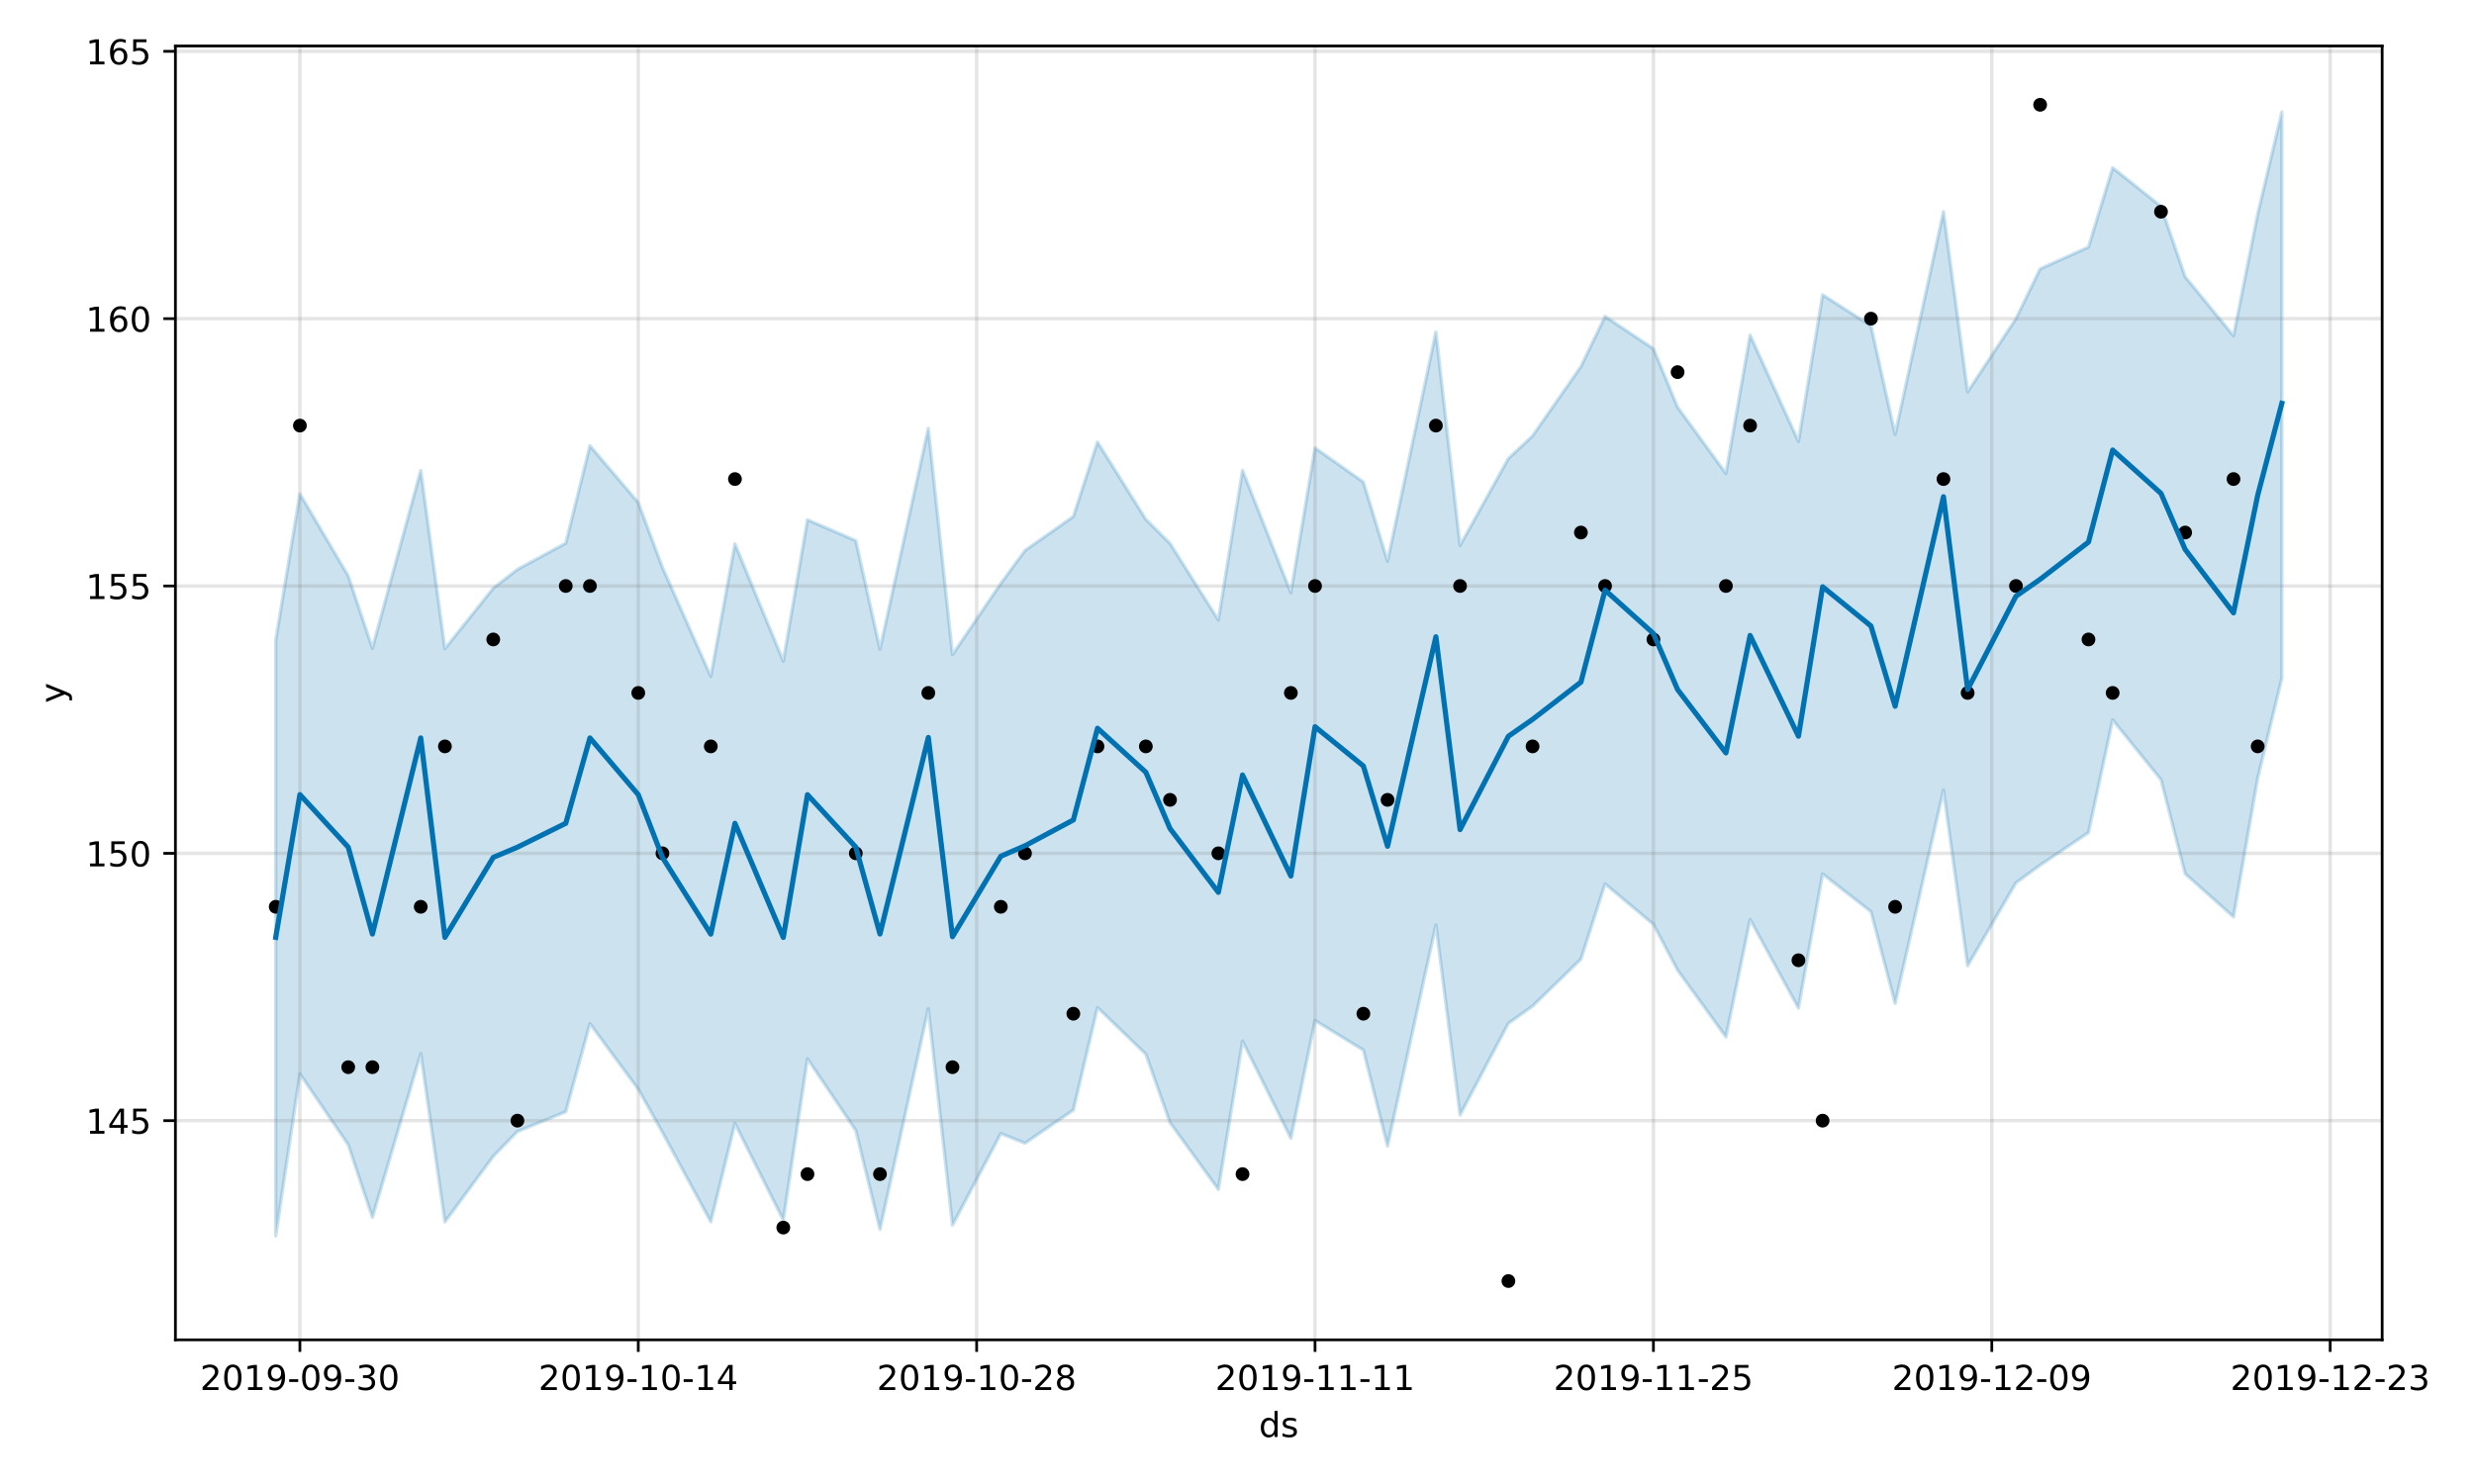 <?xml version="1.0" encoding="utf-8" standalone="no"?>
<!DOCTYPE svg PUBLIC "-//W3C//DTD SVG 1.1//EN"
  "http://www.w3.org/Graphics/SVG/1.1/DTD/svg11.dtd">
<!-- Created with matplotlib (https://matplotlib.org/) -->
<svg height="432pt" version="1.1" viewBox="0 0 720 432" width="720pt" xmlns="http://www.w3.org/2000/svg" xmlns:xlink="http://www.w3.org/1999/xlink">
 <defs>
  <style type="text/css">
*{stroke-linecap:butt;stroke-linejoin:round;}
  </style>
 </defs>
 <g id="figure_1">
  <g id="patch_1">
   <path d="M 0 432 
L 720 432 
L 720 0 
L 0 0 
z
" style="fill:#ffffff;"/>
  </g>
  <g id="axes_1">
   <g id="patch_2">
    <path d="M 51.05 390.04 
L 693.27 390.04 
L 693.27 13.385 
L 51.05 13.385 
z
" style="fill:#ffffff;"/>
   </g>
   <g id="PolyCollection_1">
    <defs>
     <path d="M 80.242 -245.652 
L 80.242 -72.194 
L 87.276 -119.381 
L 101.344 -98.755 
L 108.379 -77.608 
L 122.447 -125.285 
L 129.481 -76.293 
L 143.549 -95.378 
L 150.584 -102.602 
L 164.652 -108.361 
L 171.686 -134.004 
L 185.754 -114.909 
L 192.789 -102.35 
L 206.857 -76.327 
L 213.891 -104.947 
L 227.96 -76.826 
L 234.994 -123.769 
L 249.062 -102.916 
L 256.096 -74.096 
L 270.165 -138.376 
L 277.199 -75.347 
L 291.267 -102.008 
L 298.301 -99.206 
L 312.37 -108.848 
L 319.404 -138.693 
L 333.472 -125.12 
L 340.506 -105.191 
L 354.575 -85.748 
L 361.609 -128.924 
L 375.677 -100.649 
L 382.711 -134.919 
L 396.78 -126.296 
L 403.814 -98.369 
L 417.882 -162.718 
L 424.916 -107.434 
L 438.985 -134.103 
L 446.019 -139.099 
L 460.087 -152.778 
L 467.121 -174.686 
L 481.19 -162.907 
L 488.224 -149.567 
L 502.292 -130.139 
L 509.327 -164.331 
L 523.395 -138.538 
L 530.429 -177.589 
L 544.497 -166.612 
L 551.532 -139.923 
L 565.6 -202.005 
L 572.634 -150.879 
L 586.702 -175.009 
L 593.737 -180.147 
L 607.805 -189.631 
L 614.839 -222.436 
L 628.907 -205.032 
L 635.942 -177.641 
L 650.01 -165.068 
L 657.044 -205.433 
L 664.078 -234.571 
L 664.078 -399.39 
L 664.078 -399.39 
L 657.044 -369.663 
L 650.01 -334.256 
L 635.942 -351.421 
L 628.907 -371.932 
L 614.839 -383.165 
L 607.805 -360.084 
L 593.737 -353.731 
L 586.702 -339.242 
L 572.634 -317.943 
L 565.6 -370.377 
L 551.532 -305.559 
L 544.497 -337.159 
L 530.429 -346.181 
L 523.395 -303.512 
L 509.327 -334.43 
L 502.292 -294.17 
L 488.224 -313.462 
L 481.19 -330.48 
L 467.121 -339.894 
L 460.087 -325.287 
L 446.019 -305.123 
L 438.985 -298.529 
L 424.916 -273.202 
L 417.882 -335.365 
L 403.814 -268.643 
L 396.78 -291.687 
L 382.711 -301.604 
L 375.677 -259.471 
L 361.609 -295.065 
L 354.575 -251.522 
L 340.506 -273.804 
L 333.472 -280.811 
L 319.404 -303.321 
L 312.37 -281.629 
L 298.301 -271.751 
L 291.267 -262.163 
L 277.199 -241.456 
L 270.165 -307.304 
L 256.096 -243.032 
L 249.062 -274.604 
L 234.994 -280.69 
L 227.96 -239.547 
L 213.891 -273.669 
L 206.857 -235.117 
L 192.789 -266.821 
L 185.754 -285.704 
L 171.686 -302.245 
L 164.652 -273.877 
L 150.584 -266.255 
L 143.549 -260.768 
L 129.481 -243.17 
L 122.447 -295.061 
L 108.379 -243.29 
L 101.344 -264.367 
L 87.276 -288.232 
L 80.242 -245.652 
z
" id="m6063902fc0" style="stroke:#0072b2;stroke-opacity:0.2;"/>
    </defs>
    <g clip-path="url(#p8d409dfdd5)">
     <use style="fill:#0072b2;fill-opacity:0.2;stroke:#0072b2;stroke-opacity:0.2;" x="0" xlink:href="#m6063902fc0" y="432"/>
    </g>
   </g>
   <g id="matplotlib.axis_1">
    <g id="xtick_1">
     <g id="line2d_1">
      <path clip-path="url(#p8d409dfdd5)" d="M 87.276 390.04 
L 87.276 13.385 
" style="fill:none;stroke:#808080;stroke-linecap:square;stroke-opacity:0.2;"/>
     </g>
     <g id="line2d_2">
      <defs>
       <path d="M 0 0 
L 0 3.5 
" id="m7df2ce0b9a" style="stroke:#000000;stroke-width:0.8;"/>
      </defs>
      <g>
       <use style="stroke:#000000;stroke-width:0.8;" x="87.276" xlink:href="#m7df2ce0b9a" y="390.04"/>
      </g>
     </g>
     <g id="text_1">
      <!-- 2019-09-30 -->
      <defs>
       <path d="M 19.188 8.297 
L 53.609 8.297 
L 53.609 0 
L 7.328 0 
L 7.328 8.297 
Q 12.938 14.109 22.625 23.891 
Q 32.328 33.688 34.812 36.531 
Q 39.547 41.844 41.422 45.531 
Q 43.312 49.219 43.312 52.781 
Q 43.312 58.594 39.234 62.25 
Q 35.156 65.922 28.609 65.922 
Q 23.969 65.922 18.812 64.312 
Q 13.672 62.703 7.812 59.422 
L 7.812 69.391 
Q 13.766 71.781 18.938 73 
Q 24.125 74.219 28.422 74.219 
Q 39.75 74.219 46.484 68.547 
Q 53.219 62.891 53.219 53.422 
Q 53.219 48.922 51.531 44.891 
Q 49.859 40.875 45.406 35.406 
Q 44.188 33.984 37.641 27.219 
Q 31.109 20.453 19.188 8.297 
z
" id="DejaVuSans-50"/>
       <path d="M 31.781 66.406 
Q 24.172 66.406 20.328 58.906 
Q 16.5 51.422 16.5 36.375 
Q 16.5 21.391 20.328 13.891 
Q 24.172 6.391 31.781 6.391 
Q 39.453 6.391 43.281 13.891 
Q 47.125 21.391 47.125 36.375 
Q 47.125 51.422 43.281 58.906 
Q 39.453 66.406 31.781 66.406 
z
M 31.781 74.219 
Q 44.047 74.219 50.516 64.516 
Q 56.984 54.828 56.984 36.375 
Q 56.984 17.969 50.516 8.266 
Q 44.047 -1.422 31.781 -1.422 
Q 19.531 -1.422 13.062 8.266 
Q 6.594 17.969 6.594 36.375 
Q 6.594 54.828 13.062 64.516 
Q 19.531 74.219 31.781 74.219 
z
" id="DejaVuSans-48"/>
       <path d="M 12.406 8.297 
L 28.516 8.297 
L 28.516 63.922 
L 10.984 60.406 
L 10.984 69.391 
L 28.422 72.906 
L 38.281 72.906 
L 38.281 8.297 
L 54.391 8.297 
L 54.391 0 
L 12.406 0 
z
" id="DejaVuSans-49"/>
       <path d="M 10.984 1.516 
L 10.984 10.5 
Q 14.703 8.734 18.5 7.812 
Q 22.312 6.891 25.984 6.891 
Q 35.75 6.891 40.891 13.453 
Q 46.047 20.016 46.781 33.406 
Q 43.953 29.203 39.594 26.953 
Q 35.25 24.703 29.984 24.703 
Q 19.047 24.703 12.672 31.312 
Q 6.297 37.938 6.297 49.422 
Q 6.297 60.641 12.938 67.422 
Q 19.578 74.219 30.609 74.219 
Q 43.266 74.219 49.922 64.516 
Q 56.594 54.828 56.594 36.375 
Q 56.594 19.141 48.406 8.859 
Q 40.234 -1.422 26.422 -1.422 
Q 22.703 -1.422 18.891 -0.688 
Q 15.094 0.047 10.984 1.516 
z
M 30.609 32.422 
Q 37.25 32.422 41.125 36.953 
Q 45.016 41.5 45.016 49.422 
Q 45.016 57.281 41.125 61.844 
Q 37.25 66.406 30.609 66.406 
Q 23.969 66.406 20.094 61.844 
Q 16.219 57.281 16.219 49.422 
Q 16.219 41.5 20.094 36.953 
Q 23.969 32.422 30.609 32.422 
z
" id="DejaVuSans-57"/>
       <path d="M 4.891 31.391 
L 31.203 31.391 
L 31.203 23.391 
L 4.891 23.391 
z
" id="DejaVuSans-45"/>
       <path d="M 40.578 39.312 
Q 47.656 37.797 51.625 33 
Q 55.609 28.219 55.609 21.188 
Q 55.609 10.406 48.188 4.484 
Q 40.766 -1.422 27.094 -1.422 
Q 22.516 -1.422 17.656 -0.516 
Q 12.797 0.391 7.625 2.203 
L 7.625 11.719 
Q 11.719 9.328 16.594 8.109 
Q 21.484 6.891 26.812 6.891 
Q 36.078 6.891 40.938 10.547 
Q 45.797 14.203 45.797 21.188 
Q 45.797 27.641 41.281 31.266 
Q 36.766 34.906 28.719 34.906 
L 20.219 34.906 
L 20.219 43.016 
L 29.109 43.016 
Q 36.375 43.016 40.234 45.922 
Q 44.094 48.828 44.094 54.297 
Q 44.094 59.906 40.109 62.906 
Q 36.141 65.922 28.719 65.922 
Q 24.656 65.922 20.016 65.031 
Q 15.375 64.156 9.812 62.312 
L 9.812 71.094 
Q 15.438 72.656 20.344 73.438 
Q 25.25 74.219 29.594 74.219 
Q 40.828 74.219 47.359 69.109 
Q 53.906 64.016 53.906 55.328 
Q 53.906 49.266 50.438 45.094 
Q 46.969 40.922 40.578 39.312 
z
" id="DejaVuSans-51"/>
      </defs>
      <g transform="translate(58.218 404.638)scale(0.1 -0.1)">
       <use xlink:href="#DejaVuSans-50"/>
       <use x="63.623" xlink:href="#DejaVuSans-48"/>
       <use x="127.246" xlink:href="#DejaVuSans-49"/>
       <use x="190.869" xlink:href="#DejaVuSans-57"/>
       <use x="254.492" xlink:href="#DejaVuSans-45"/>
       <use x="290.576" xlink:href="#DejaVuSans-48"/>
       <use x="354.199" xlink:href="#DejaVuSans-57"/>
       <use x="417.822" xlink:href="#DejaVuSans-45"/>
       <use x="453.906" xlink:href="#DejaVuSans-51"/>
       <use x="517.529" xlink:href="#DejaVuSans-48"/>
      </g>
     </g>
    </g>
    <g id="xtick_2">
     <g id="line2d_3">
      <path clip-path="url(#p8d409dfdd5)" d="M 185.754 390.04 
L 185.754 13.385 
" style="fill:none;stroke:#808080;stroke-linecap:square;stroke-opacity:0.2;"/>
     </g>
     <g id="line2d_4">
      <g>
       <use style="stroke:#000000;stroke-width:0.8;" x="185.754" xlink:href="#m7df2ce0b9a" y="390.04"/>
      </g>
     </g>
     <g id="text_2">
      <!-- 2019-10-14 -->
      <defs>
       <path d="M 37.797 64.312 
L 12.891 25.391 
L 37.797 25.391 
z
M 35.203 72.906 
L 47.609 72.906 
L 47.609 25.391 
L 58.016 25.391 
L 58.016 17.188 
L 47.609 17.188 
L 47.609 0 
L 37.797 0 
L 37.797 17.188 
L 4.891 17.188 
L 4.891 26.703 
z
" id="DejaVuSans-52"/>
      </defs>
      <g transform="translate(156.697 404.638)scale(0.1 -0.1)">
       <use xlink:href="#DejaVuSans-50"/>
       <use x="63.623" xlink:href="#DejaVuSans-48"/>
       <use x="127.246" xlink:href="#DejaVuSans-49"/>
       <use x="190.869" xlink:href="#DejaVuSans-57"/>
       <use x="254.492" xlink:href="#DejaVuSans-45"/>
       <use x="290.576" xlink:href="#DejaVuSans-49"/>
       <use x="354.199" xlink:href="#DejaVuSans-48"/>
       <use x="417.822" xlink:href="#DejaVuSans-45"/>
       <use x="453.906" xlink:href="#DejaVuSans-49"/>
       <use x="517.529" xlink:href="#DejaVuSans-52"/>
      </g>
     </g>
    </g>
    <g id="xtick_3">
     <g id="line2d_5">
      <path clip-path="url(#p8d409dfdd5)" d="M 284.233 390.04 
L 284.233 13.385 
" style="fill:none;stroke:#808080;stroke-linecap:square;stroke-opacity:0.2;"/>
     </g>
     <g id="line2d_6">
      <g>
       <use style="stroke:#000000;stroke-width:0.8;" x="284.233" xlink:href="#m7df2ce0b9a" y="390.04"/>
      </g>
     </g>
     <g id="text_3">
      <!-- 2019-10-28 -->
      <defs>
       <path d="M 31.781 34.625 
Q 24.75 34.625 20.719 30.859 
Q 16.703 27.094 16.703 20.516 
Q 16.703 13.922 20.719 10.156 
Q 24.75 6.391 31.781 6.391 
Q 38.812 6.391 42.859 10.172 
Q 46.922 13.969 46.922 20.516 
Q 46.922 27.094 42.891 30.859 
Q 38.875 34.625 31.781 34.625 
z
M 21.922 38.812 
Q 15.578 40.375 12.031 44.719 
Q 8.5 49.078 8.5 55.328 
Q 8.5 64.062 14.719 69.141 
Q 20.953 74.219 31.781 74.219 
Q 42.672 74.219 48.875 69.141 
Q 55.078 64.062 55.078 55.328 
Q 55.078 49.078 51.531 44.719 
Q 48 40.375 41.703 38.812 
Q 48.828 37.156 52.797 32.312 
Q 56.781 27.484 56.781 20.516 
Q 56.781 9.906 50.312 4.234 
Q 43.844 -1.422 31.781 -1.422 
Q 19.734 -1.422 13.25 4.234 
Q 6.781 9.906 6.781 20.516 
Q 6.781 27.484 10.781 32.312 
Q 14.797 37.156 21.922 38.812 
z
M 18.312 54.391 
Q 18.312 48.734 21.844 45.562 
Q 25.391 42.391 31.781 42.391 
Q 38.141 42.391 41.719 45.562 
Q 45.312 48.734 45.312 54.391 
Q 45.312 60.062 41.719 63.234 
Q 38.141 66.406 31.781 66.406 
Q 25.391 66.406 21.844 63.234 
Q 18.312 60.062 18.312 54.391 
z
" id="DejaVuSans-56"/>
      </defs>
      <g transform="translate(255.175 404.638)scale(0.1 -0.1)">
       <use xlink:href="#DejaVuSans-50"/>
       <use x="63.623" xlink:href="#DejaVuSans-48"/>
       <use x="127.246" xlink:href="#DejaVuSans-49"/>
       <use x="190.869" xlink:href="#DejaVuSans-57"/>
       <use x="254.492" xlink:href="#DejaVuSans-45"/>
       <use x="290.576" xlink:href="#DejaVuSans-49"/>
       <use x="354.199" xlink:href="#DejaVuSans-48"/>
       <use x="417.822" xlink:href="#DejaVuSans-45"/>
       <use x="453.906" xlink:href="#DejaVuSans-50"/>
       <use x="517.529" xlink:href="#DejaVuSans-56"/>
      </g>
     </g>
    </g>
    <g id="xtick_4">
     <g id="line2d_7">
      <path clip-path="url(#p8d409dfdd5)" d="M 382.711 390.04 
L 382.711 13.385 
" style="fill:none;stroke:#808080;stroke-linecap:square;stroke-opacity:0.2;"/>
     </g>
     <g id="line2d_8">
      <g>
       <use style="stroke:#000000;stroke-width:0.8;" x="382.711" xlink:href="#m7df2ce0b9a" y="390.04"/>
      </g>
     </g>
     <g id="text_4">
      <!-- 2019-11-11 -->
      <g transform="translate(353.654 404.638)scale(0.1 -0.1)">
       <use xlink:href="#DejaVuSans-50"/>
       <use x="63.623" xlink:href="#DejaVuSans-48"/>
       <use x="127.246" xlink:href="#DejaVuSans-49"/>
       <use x="190.869" xlink:href="#DejaVuSans-57"/>
       <use x="254.492" xlink:href="#DejaVuSans-45"/>
       <use x="290.576" xlink:href="#DejaVuSans-49"/>
       <use x="354.199" xlink:href="#DejaVuSans-49"/>
       <use x="417.822" xlink:href="#DejaVuSans-45"/>
       <use x="453.906" xlink:href="#DejaVuSans-49"/>
       <use x="517.529" xlink:href="#DejaVuSans-49"/>
      </g>
     </g>
    </g>
    <g id="xtick_5">
     <g id="line2d_9">
      <path clip-path="url(#p8d409dfdd5)" d="M 481.19 390.04 
L 481.19 13.385 
" style="fill:none;stroke:#808080;stroke-linecap:square;stroke-opacity:0.2;"/>
     </g>
     <g id="line2d_10">
      <g>
       <use style="stroke:#000000;stroke-width:0.8;" x="481.19" xlink:href="#m7df2ce0b9a" y="390.04"/>
      </g>
     </g>
     <g id="text_5">
      <!-- 2019-11-25 -->
      <defs>
       <path d="M 10.797 72.906 
L 49.516 72.906 
L 49.516 64.594 
L 19.828 64.594 
L 19.828 46.734 
Q 21.969 47.469 24.109 47.828 
Q 26.266 48.188 28.422 48.188 
Q 40.625 48.188 47.75 41.5 
Q 54.891 34.812 54.891 23.391 
Q 54.891 11.625 47.562 5.094 
Q 40.234 -1.422 26.906 -1.422 
Q 22.312 -1.422 17.547 -0.641 
Q 12.797 0.141 7.719 1.703 
L 7.719 11.625 
Q 12.109 9.234 16.797 8.062 
Q 21.484 6.891 26.703 6.891 
Q 35.156 6.891 40.078 11.328 
Q 45.016 15.766 45.016 23.391 
Q 45.016 31 40.078 35.438 
Q 35.156 39.891 26.703 39.891 
Q 22.75 39.891 18.812 39.016 
Q 14.891 38.141 10.797 36.281 
z
" id="DejaVuSans-53"/>
      </defs>
      <g transform="translate(452.132 404.638)scale(0.1 -0.1)">
       <use xlink:href="#DejaVuSans-50"/>
       <use x="63.623" xlink:href="#DejaVuSans-48"/>
       <use x="127.246" xlink:href="#DejaVuSans-49"/>
       <use x="190.869" xlink:href="#DejaVuSans-57"/>
       <use x="254.492" xlink:href="#DejaVuSans-45"/>
       <use x="290.576" xlink:href="#DejaVuSans-49"/>
       <use x="354.199" xlink:href="#DejaVuSans-49"/>
       <use x="417.822" xlink:href="#DejaVuSans-45"/>
       <use x="453.906" xlink:href="#DejaVuSans-50"/>
       <use x="517.529" xlink:href="#DejaVuSans-53"/>
      </g>
     </g>
    </g>
    <g id="xtick_6">
     <g id="line2d_11">
      <path clip-path="url(#p8d409dfdd5)" d="M 579.668 390.04 
L 579.668 13.385 
" style="fill:none;stroke:#808080;stroke-linecap:square;stroke-opacity:0.2;"/>
     </g>
     <g id="line2d_12">
      <g>
       <use style="stroke:#000000;stroke-width:0.8;" x="579.668" xlink:href="#m7df2ce0b9a" y="390.04"/>
      </g>
     </g>
     <g id="text_6">
      <!-- 2019-12-09 -->
      <g transform="translate(550.61 404.638)scale(0.1 -0.1)">
       <use xlink:href="#DejaVuSans-50"/>
       <use x="63.623" xlink:href="#DejaVuSans-48"/>
       <use x="127.246" xlink:href="#DejaVuSans-49"/>
       <use x="190.869" xlink:href="#DejaVuSans-57"/>
       <use x="254.492" xlink:href="#DejaVuSans-45"/>
       <use x="290.576" xlink:href="#DejaVuSans-49"/>
       <use x="354.199" xlink:href="#DejaVuSans-50"/>
       <use x="417.822" xlink:href="#DejaVuSans-45"/>
       <use x="453.906" xlink:href="#DejaVuSans-48"/>
       <use x="517.529" xlink:href="#DejaVuSans-57"/>
      </g>
     </g>
    </g>
    <g id="xtick_7">
     <g id="line2d_13">
      <path clip-path="url(#p8d409dfdd5)" d="M 678.147 390.04 
L 678.147 13.385 
" style="fill:none;stroke:#808080;stroke-linecap:square;stroke-opacity:0.2;"/>
     </g>
     <g id="line2d_14">
      <g>
       <use style="stroke:#000000;stroke-width:0.8;" x="678.147" xlink:href="#m7df2ce0b9a" y="390.04"/>
      </g>
     </g>
     <g id="text_7">
      <!-- 2019-12-23 -->
      <g transform="translate(649.089 404.638)scale(0.1 -0.1)">
       <use xlink:href="#DejaVuSans-50"/>
       <use x="63.623" xlink:href="#DejaVuSans-48"/>
       <use x="127.246" xlink:href="#DejaVuSans-49"/>
       <use x="190.869" xlink:href="#DejaVuSans-57"/>
       <use x="254.492" xlink:href="#DejaVuSans-45"/>
       <use x="290.576" xlink:href="#DejaVuSans-49"/>
       <use x="354.199" xlink:href="#DejaVuSans-50"/>
       <use x="417.822" xlink:href="#DejaVuSans-45"/>
       <use x="453.906" xlink:href="#DejaVuSans-50"/>
       <use x="517.529" xlink:href="#DejaVuSans-51"/>
      </g>
     </g>
    </g>
    <g id="text_8">
     <!-- ds -->
     <defs>
      <path d="M 45.406 46.391 
L 45.406 75.984 
L 54.391 75.984 
L 54.391 0 
L 45.406 0 
L 45.406 8.203 
Q 42.578 3.328 38.25 0.953 
Q 33.938 -1.422 27.875 -1.422 
Q 17.969 -1.422 11.734 6.484 
Q 5.516 14.406 5.516 27.297 
Q 5.516 40.188 11.734 48.094 
Q 17.969 56 27.875 56 
Q 33.938 56 38.25 53.625 
Q 42.578 51.266 45.406 46.391 
z
M 14.797 27.297 
Q 14.797 17.391 18.875 11.75 
Q 22.953 6.109 30.078 6.109 
Q 37.203 6.109 41.297 11.75 
Q 45.406 17.391 45.406 27.297 
Q 45.406 37.203 41.297 42.844 
Q 37.203 48.484 30.078 48.484 
Q 22.953 48.484 18.875 42.844 
Q 14.797 37.203 14.797 27.297 
z
" id="DejaVuSans-100"/>
      <path d="M 44.281 53.078 
L 44.281 44.578 
Q 40.484 46.531 36.375 47.5 
Q 32.281 48.484 27.875 48.484 
Q 21.188 48.484 17.844 46.438 
Q 14.5 44.391 14.5 40.281 
Q 14.5 37.156 16.891 35.375 
Q 19.281 33.594 26.516 31.984 
L 29.594 31.297 
Q 39.156 29.25 43.188 25.516 
Q 47.219 21.781 47.219 15.094 
Q 47.219 7.469 41.188 3.016 
Q 35.156 -1.422 24.609 -1.422 
Q 20.219 -1.422 15.453 -0.562 
Q 10.688 0.297 5.422 2 
L 5.422 11.281 
Q 10.406 8.688 15.234 7.391 
Q 20.062 6.109 24.812 6.109 
Q 31.156 6.109 34.562 8.281 
Q 37.984 10.453 37.984 14.406 
Q 37.984 18.062 35.516 20.016 
Q 33.062 21.969 24.703 23.781 
L 21.578 24.516 
Q 13.234 26.266 9.516 29.906 
Q 5.812 33.547 5.812 39.891 
Q 5.812 47.609 11.281 51.797 
Q 16.75 56 26.812 56 
Q 31.781 56 36.172 55.266 
Q 40.578 54.547 44.281 53.078 
z
" id="DejaVuSans-115"/>
     </defs>
     <g transform="translate(366.381 418.317)scale(0.1 -0.1)">
      <use xlink:href="#DejaVuSans-100"/>
      <use x="63.477" xlink:href="#DejaVuSans-115"/>
     </g>
    </g>
   </g>
   <g id="matplotlib.axis_2">
    <g id="ytick_1">
     <g id="line2d_15">
      <path clip-path="url(#p8d409dfdd5)" d="M 51.05 326.227 
L 693.27 326.227 
" style="fill:none;stroke:#808080;stroke-linecap:square;stroke-opacity:0.2;"/>
     </g>
     <g id="line2d_16">
      <defs>
       <path d="M 0 0 
L -3.5 0 
" id="mb2d64ccf53" style="stroke:#000000;stroke-width:0.8;"/>
      </defs>
      <g>
       <use style="stroke:#000000;stroke-width:0.8;" x="51.05" xlink:href="#mb2d64ccf53" y="326.227"/>
      </g>
     </g>
     <g id="text_9">
      <!-- 145 -->
      <g transform="translate(24.962 330.026)scale(0.1 -0.1)">
       <use xlink:href="#DejaVuSans-49"/>
       <use x="63.623" xlink:href="#DejaVuSans-52"/>
       <use x="127.246" xlink:href="#DejaVuSans-53"/>
      </g>
     </g>
    </g>
    <g id="ytick_2">
     <g id="line2d_17">
      <path clip-path="url(#p8d409dfdd5)" d="M 51.05 248.405 
L 693.27 248.405 
" style="fill:none;stroke:#808080;stroke-linecap:square;stroke-opacity:0.2;"/>
     </g>
     <g id="line2d_18">
      <g>
       <use style="stroke:#000000;stroke-width:0.8;" x="51.05" xlink:href="#mb2d64ccf53" y="248.405"/>
      </g>
     </g>
     <g id="text_10">
      <!-- 150 -->
      <g transform="translate(24.962 252.205)scale(0.1 -0.1)">
       <use xlink:href="#DejaVuSans-49"/>
       <use x="63.623" xlink:href="#DejaVuSans-53"/>
       <use x="127.246" xlink:href="#DejaVuSans-48"/>
      </g>
     </g>
    </g>
    <g id="ytick_3">
     <g id="line2d_19">
      <path clip-path="url(#p8d409dfdd5)" d="M 51.05 170.584 
L 693.27 170.584 
" style="fill:none;stroke:#808080;stroke-linecap:square;stroke-opacity:0.2;"/>
     </g>
     <g id="line2d_20">
      <g>
       <use style="stroke:#000000;stroke-width:0.8;" x="51.05" xlink:href="#mb2d64ccf53" y="170.584"/>
      </g>
     </g>
     <g id="text_11">
      <!-- 155 -->
      <g transform="translate(24.962 174.383)scale(0.1 -0.1)">
       <use xlink:href="#DejaVuSans-49"/>
       <use x="63.623" xlink:href="#DejaVuSans-53"/>
       <use x="127.246" xlink:href="#DejaVuSans-53"/>
      </g>
     </g>
    </g>
    <g id="ytick_4">
     <g id="line2d_21">
      <path clip-path="url(#p8d409dfdd5)" d="M 51.05 92.763 
L 693.27 92.763 
" style="fill:none;stroke:#808080;stroke-linecap:square;stroke-opacity:0.2;"/>
     </g>
     <g id="line2d_22">
      <g>
       <use style="stroke:#000000;stroke-width:0.8;" x="51.05" xlink:href="#mb2d64ccf53" y="92.763"/>
      </g>
     </g>
     <g id="text_12">
      <!-- 160 -->
      <defs>
       <path d="M 33.016 40.375 
Q 26.375 40.375 22.484 35.828 
Q 18.609 31.297 18.609 23.391 
Q 18.609 15.531 22.484 10.953 
Q 26.375 6.391 33.016 6.391 
Q 39.656 6.391 43.531 10.953 
Q 47.406 15.531 47.406 23.391 
Q 47.406 31.297 43.531 35.828 
Q 39.656 40.375 33.016 40.375 
z
M 52.594 71.297 
L 52.594 62.312 
Q 48.875 64.062 45.094 64.984 
Q 41.312 65.922 37.594 65.922 
Q 27.828 65.922 22.672 59.328 
Q 17.531 52.734 16.797 39.406 
Q 19.672 43.656 24.016 45.922 
Q 28.375 48.188 33.594 48.188 
Q 44.578 48.188 50.953 41.516 
Q 57.328 34.859 57.328 23.391 
Q 57.328 12.156 50.688 5.359 
Q 44.047 -1.422 33.016 -1.422 
Q 20.359 -1.422 13.672 8.266 
Q 6.984 17.969 6.984 36.375 
Q 6.984 53.656 15.188 63.938 
Q 23.391 74.219 37.203 74.219 
Q 40.922 74.219 44.703 73.484 
Q 48.484 72.75 52.594 71.297 
z
" id="DejaVuSans-54"/>
      </defs>
      <g transform="translate(24.962 96.562)scale(0.1 -0.1)">
       <use xlink:href="#DejaVuSans-49"/>
       <use x="63.623" xlink:href="#DejaVuSans-54"/>
       <use x="127.246" xlink:href="#DejaVuSans-48"/>
      </g>
     </g>
    </g>
    <g id="ytick_5">
     <g id="line2d_23">
      <path clip-path="url(#p8d409dfdd5)" d="M 51.05 14.942 
L 693.27 14.942 
" style="fill:none;stroke:#808080;stroke-linecap:square;stroke-opacity:0.2;"/>
     </g>
     <g id="line2d_24">
      <g>
       <use style="stroke:#000000;stroke-width:0.8;" x="51.05" xlink:href="#mb2d64ccf53" y="14.942"/>
      </g>
     </g>
     <g id="text_13">
      <!-- 165 -->
      <g transform="translate(24.962 18.741)scale(0.1 -0.1)">
       <use xlink:href="#DejaVuSans-49"/>
       <use x="63.623" xlink:href="#DejaVuSans-54"/>
       <use x="127.246" xlink:href="#DejaVuSans-53"/>
      </g>
     </g>
    </g>
    <g id="text_14">
     <!-- y -->
     <defs>
      <path d="M 32.172 -5.078 
Q 28.375 -14.844 24.75 -17.812 
Q 21.141 -20.797 15.094 -20.797 
L 7.906 -20.797 
L 7.906 -13.281 
L 13.188 -13.281 
Q 16.891 -13.281 18.938 -11.516 
Q 21 -9.766 23.484 -3.219 
L 25.094 0.875 
L 2.984 54.688 
L 12.5 54.688 
L 29.594 11.922 
L 46.688 54.688 
L 56.203 54.688 
z
" id="DejaVuSans-121"/>
     </defs>
     <g transform="translate(18.883 204.672)rotate(-90)scale(0.1 -0.1)">
      <use xlink:href="#DejaVuSans-121"/>
     </g>
    </g>
   </g>
   <g id="line2d_25">
    <defs>
     <path d="M 0 1.5 
C 0.398 1.5 0.779 1.342 1.061 1.061 
C 1.342 0.779 1.5 0.398 1.5 0 
C 1.5 -0.398 1.342 -0.779 1.061 -1.061 
C 0.779 -1.342 0.398 -1.5 0 -1.5 
C -0.398 -1.5 -0.779 -1.342 -1.061 -1.061 
C -1.342 -0.779 -1.5 -0.398 -1.5 0 
C -1.5 0.398 -1.342 0.779 -1.061 1.061 
C -0.779 1.342 -0.398 1.5 0 1.5 
z
" id="maad9164be0" style="stroke:#000000;"/>
    </defs>
    <g clip-path="url(#p8d409dfdd5)">
     <use style="stroke:#000000;" x="80.242" xlink:href="#maad9164be0" y="263.97"/>
     <use style="stroke:#000000;" x="87.276" xlink:href="#maad9164be0" y="123.892"/>
     <use style="stroke:#000000;" x="101.344" xlink:href="#maad9164be0" y="310.662"/>
     <use style="stroke:#000000;" x="108.379" xlink:href="#maad9164be0" y="310.662"/>
     <use style="stroke:#000000;" x="122.447" xlink:href="#maad9164be0" y="263.97"/>
     <use style="stroke:#000000;" x="129.481" xlink:href="#maad9164be0" y="217.277"/>
     <use style="stroke:#000000;" x="143.549" xlink:href="#maad9164be0" y="186.148"/>
     <use style="stroke:#000000;" x="150.584" xlink:href="#maad9164be0" y="326.227"/>
     <use style="stroke:#000000;" x="164.652" xlink:href="#maad9164be0" y="170.584"/>
     <use style="stroke:#000000;" x="171.686" xlink:href="#maad9164be0" y="170.584"/>
     <use style="stroke:#000000;" x="185.754" xlink:href="#maad9164be0" y="201.713"/>
     <use style="stroke:#000000;" x="192.789" xlink:href="#maad9164be0" y="248.405"/>
     <use style="stroke:#000000;" x="206.857" xlink:href="#maad9164be0" y="217.277"/>
     <use style="stroke:#000000;" x="213.891" xlink:href="#maad9164be0" y="139.456"/>
     <use style="stroke:#000000;" x="227.96" xlink:href="#maad9164be0" y="357.355"/>
     <use style="stroke:#000000;" x="234.994" xlink:href="#maad9164be0" y="341.791"/>
     <use style="stroke:#000000;" x="249.062" xlink:href="#maad9164be0" y="248.405"/>
     <use style="stroke:#000000;" x="256.096" xlink:href="#maad9164be0" y="341.791"/>
     <use style="stroke:#000000;" x="270.165" xlink:href="#maad9164be0" y="201.713"/>
     <use style="stroke:#000000;" x="277.199" xlink:href="#maad9164be0" y="310.662"/>
     <use style="stroke:#000000;" x="291.267" xlink:href="#maad9164be0" y="263.97"/>
     <use style="stroke:#000000;" x="298.301" xlink:href="#maad9164be0" y="248.405"/>
     <use style="stroke:#000000;" x="312.37" xlink:href="#maad9164be0" y="295.098"/>
     <use style="stroke:#000000;" x="319.404" xlink:href="#maad9164be0" y="217.277"/>
     <use style="stroke:#000000;" x="333.472" xlink:href="#maad9164be0" y="217.277"/>
     <use style="stroke:#000000;" x="340.506" xlink:href="#maad9164be0" y="232.841"/>
     <use style="stroke:#000000;" x="354.575" xlink:href="#maad9164be0" y="248.405"/>
     <use style="stroke:#000000;" x="361.609" xlink:href="#maad9164be0" y="341.791"/>
     <use style="stroke:#000000;" x="375.677" xlink:href="#maad9164be0" y="201.713"/>
     <use style="stroke:#000000;" x="382.711" xlink:href="#maad9164be0" y="170.584"/>
     <use style="stroke:#000000;" x="396.78" xlink:href="#maad9164be0" y="295.098"/>
     <use style="stroke:#000000;" x="403.814" xlink:href="#maad9164be0" y="232.841"/>
     <use style="stroke:#000000;" x="417.882" xlink:href="#maad9164be0" y="123.892"/>
     <use style="stroke:#000000;" x="424.916" xlink:href="#maad9164be0" y="170.584"/>
     <use style="stroke:#000000;" x="438.985" xlink:href="#maad9164be0" y="372.919"/>
     <use style="stroke:#000000;" x="446.019" xlink:href="#maad9164be0" y="217.277"/>
     <use style="stroke:#000000;" x="460.087" xlink:href="#maad9164be0" y="155.02"/>
     <use style="stroke:#000000;" x="467.121" xlink:href="#maad9164be0" y="170.584"/>
     <use style="stroke:#000000;" x="481.19" xlink:href="#maad9164be0" y="186.148"/>
     <use style="stroke:#000000;" x="488.224" xlink:href="#maad9164be0" y="108.327"/>
     <use style="stroke:#000000;" x="502.292" xlink:href="#maad9164be0" y="170.584"/>
     <use style="stroke:#000000;" x="509.327" xlink:href="#maad9164be0" y="123.892"/>
     <use style="stroke:#000000;" x="523.395" xlink:href="#maad9164be0" y="279.534"/>
     <use style="stroke:#000000;" x="530.429" xlink:href="#maad9164be0" y="326.227"/>
     <use style="stroke:#000000;" x="544.497" xlink:href="#maad9164be0" y="92.763"/>
     <use style="stroke:#000000;" x="551.532" xlink:href="#maad9164be0" y="263.97"/>
     <use style="stroke:#000000;" x="565.6" xlink:href="#maad9164be0" y="139.456"/>
     <use style="stroke:#000000;" x="572.634" xlink:href="#maad9164be0" y="201.713"/>
     <use style="stroke:#000000;" x="586.702" xlink:href="#maad9164be0" y="170.584"/>
     <use style="stroke:#000000;" x="593.737" xlink:href="#maad9164be0" y="30.506"/>
     <use style="stroke:#000000;" x="607.805" xlink:href="#maad9164be0" y="186.148"/>
     <use style="stroke:#000000;" x="614.839" xlink:href="#maad9164be0" y="201.713"/>
     <use style="stroke:#000000;" x="628.907" xlink:href="#maad9164be0" y="61.635"/>
     <use style="stroke:#000000;" x="635.942" xlink:href="#maad9164be0" y="155.02"/>
     <use style="stroke:#000000;" x="650.01" xlink:href="#maad9164be0" y="139.456"/>
     <use style="stroke:#000000;" x="657.044" xlink:href="#maad9164be0" y="217.277"/>
    </g>
   </g>
   <g id="line2d_26">
    <path clip-path="url(#p8d409dfdd5)" d="M 80.242 272.868 
L 87.276 231.316 
L 101.344 246.615 
L 108.379 271.913 
L 122.447 214.815 
L 129.481 272.877 
L 143.549 249.592 
L 150.584 246.624 
L 164.652 239.669 
L 171.686 214.824 
L 185.754 231.334 
L 192.789 249.601 
L 206.857 271.931 
L 213.891 239.678 
L 227.96 272.895 
L 234.994 231.338 
L 249.062 246.611 
L 256.096 271.896 
L 270.165 214.675 
L 277.199 272.675 
L 291.267 249.247 
L 298.301 246.208 
L 312.37 238.699 
L 319.404 212.001 
L 333.472 224.806 
L 340.506 241.194 
L 354.575 259.767 
L 361.609 225.611 
L 375.677 255.021 
L 382.711 211.548 
L 396.78 222.988 
L 403.814 246.357 
L 417.882 185.375 
L 424.916 241.495 
L 438.985 214.324 
L 446.019 209.414 
L 460.087 198.573 
L 467.121 171.784 
L 481.19 184.409 
L 488.224 200.732 
L 502.292 219.177 
L 509.327 184.981 
L 523.395 214.312 
L 530.429 170.817 
L 544.497 182.23 
L 551.532 205.585 
L 565.6 144.601 
L 572.634 200.72 
L 586.702 173.549 
L 593.737 168.638 
L 607.805 157.797 
L 614.839 131.009 
L 628.907 143.633 
L 635.942 159.957 
L 650.01 178.401 
L 657.044 144.205 
L 664.078 117.417 
" style="fill:none;stroke:#0072b2;stroke-linecap:square;stroke-width:1.5;"/>
   </g>
   <g id="patch_3">
    <path d="M 51.05 390.04 
L 51.05 13.385 
" style="fill:none;stroke:#000000;stroke-linecap:square;stroke-linejoin:miter;stroke-width:0.8;"/>
   </g>
   <g id="patch_4">
    <path d="M 693.27 390.04 
L 693.27 13.385 
" style="fill:none;stroke:#000000;stroke-linecap:square;stroke-linejoin:miter;stroke-width:0.8;"/>
   </g>
   <g id="patch_5">
    <path d="M 51.05 390.04 
L 693.27 390.04 
" style="fill:none;stroke:#000000;stroke-linecap:square;stroke-linejoin:miter;stroke-width:0.8;"/>
   </g>
   <g id="patch_6">
    <path d="M 51.05 13.385 
L 693.27 13.385 
" style="fill:none;stroke:#000000;stroke-linecap:square;stroke-linejoin:miter;stroke-width:0.8;"/>
   </g>
  </g>
 </g>
 <defs>
  <clipPath id="p8d409dfdd5">
   <rect height="376.655" width="642.22" x="51.05" y="13.385"/>
  </clipPath>
 </defs>
</svg>
